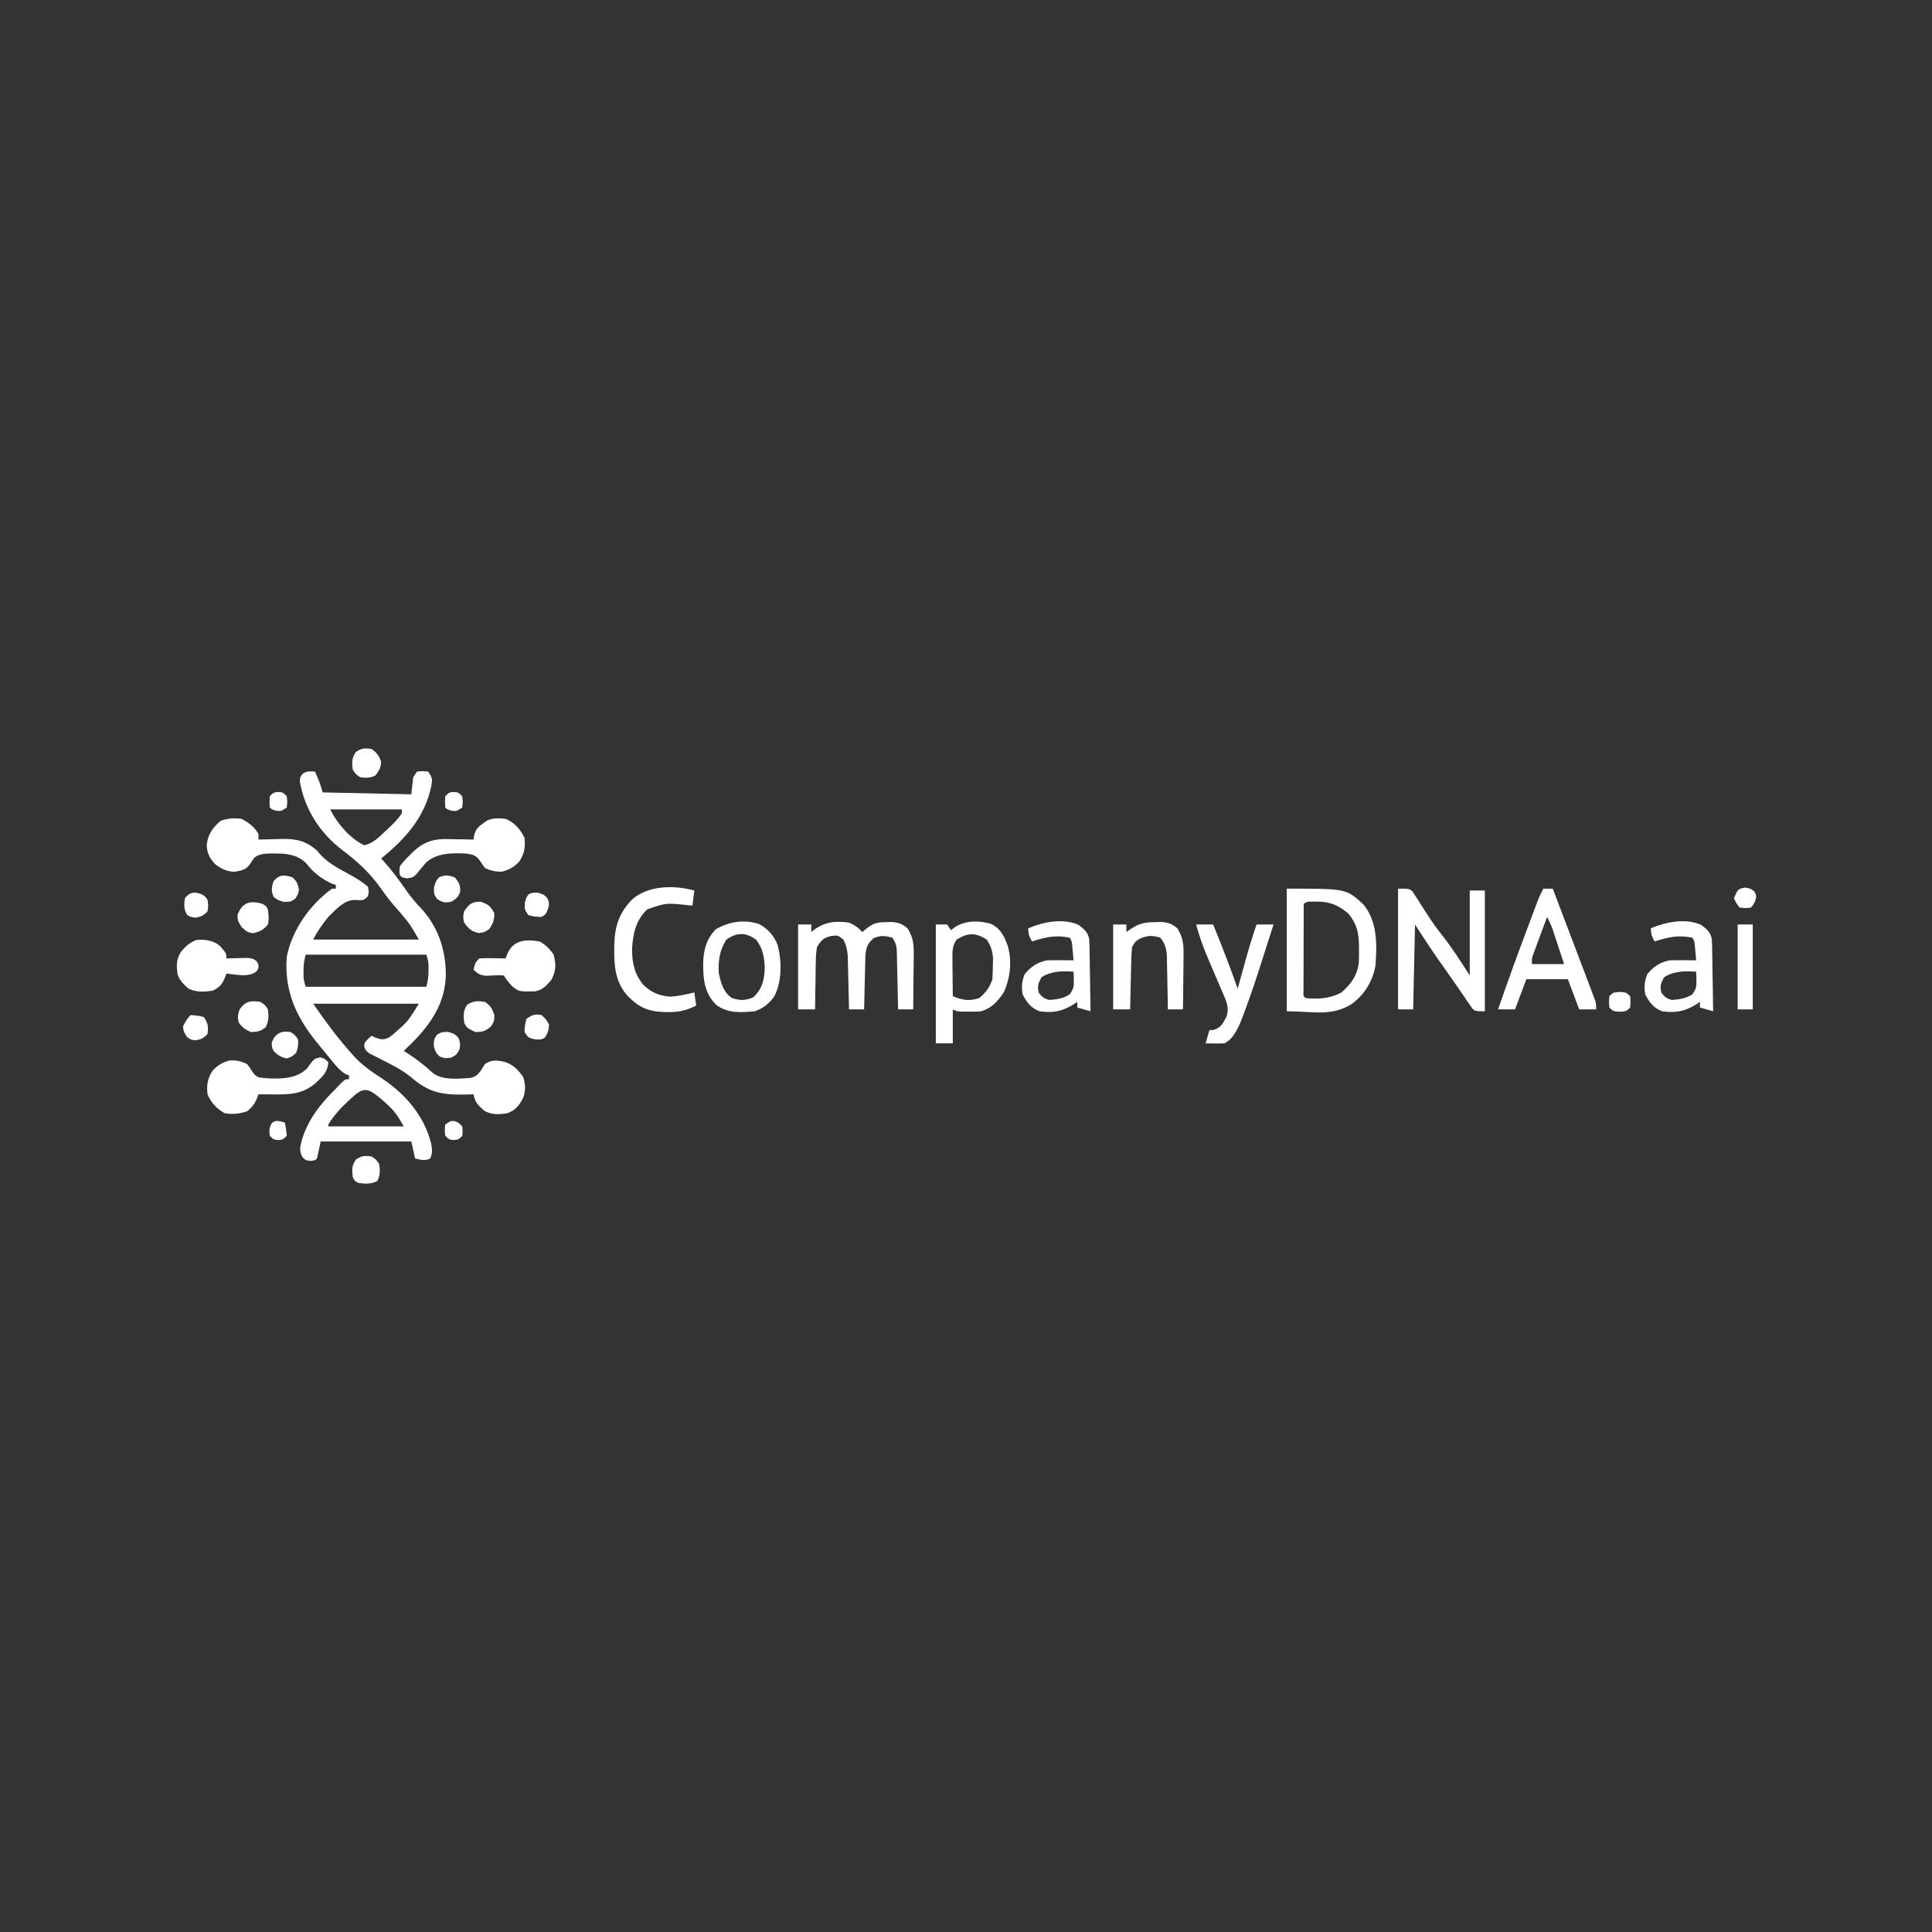 <?xml version="1.0" encoding="UTF-8"?>
<svg version="1.1" xmlns="http://www.w3.org/2000/svg" width="1024" height="1024">
<rect width="100%" height="100%" fill="#333333" stroke="none"/>
<path d="M0 0 C1.654 3.739 3.004 7.017 4 11 C27.265 11.495 27.265 11.495 51 12 C51.33 9.03 51.66 6.06 52 3 C52.66 2.01 53.32 1.02 54 0 C57 -0.375 57 -0.375 60 0 C62.28 3.42 62.218 3.942 61.562 7.812 C58.114 24.149 47.707 35.834 35 46 C35.584 46.623 35.584 46.623 36.18 47.258 C40.636 52.166 44.454 57.367 48.231 62.798 C50.66 66.25 53.167 69.348 56.125 72.375 C65.502 82.478 69.53 95.255 69.273 108.758 C68.514 125.466 58.614 137.142 47 148 C47.557 148.352 48.114 148.704 48.688 149.066 C53.591 152.239 58 155.599 62.273 159.582 C67.261 163.678 75.937 162.774 82.118 162.339 C84.837 161.849 86.067 160.776 87.75 158.625 C88.509 157.422 89.26 156.215 90 155 C93.327 152.752 95.67 152.917 99.5 153.562 C104.669 154.895 107.283 157.547 110.312 161.875 C111.536 165.657 111.706 169.142 110.277 172.902 C108.187 176.906 106.24 179.433 102 181 C97.641 181.726 93.78 181.991 89.832 179.793 C86.551 177.12 84.749 175.252 84 171 C82.877 171.035 81.754 171.07 80.598 171.105 C67.551 171.398 60.509 170.4 50.457 161.613 C45.394 157.527 39.424 154.728 33.641 151.807 C32.798 151.369 31.955 150.931 31.086 150.48 C30.323 150.098 29.561 149.715 28.775 149.321 C27 148 27 148 26.124 145.986 C26 144 26 144 27.938 141.75 C28.618 141.173 29.299 140.595 30 140 C30.742 140.351 31.485 140.701 32.25 141.062 C35.316 142.108 36.049 142.119 39 141 C41.454 139.244 41.454 139.244 43.875 137 C44.697 136.278 45.52 135.556 46.367 134.812 C49.876 131.218 49.876 131.218 55 123 C36.52 123 18.04 123 -1 123 C5.392 132.233 11.603 140.698 19 149 C19.678 149.763 20.356 150.526 21.055 151.312 C25.526 156.062 30.516 159.41 35.977 162.945 C48.27 171.3 57.98 182.67 61.562 197.297 C62.079 200.245 62.332 202.356 60.938 205.062 C58.083 206.443 56.002 205.734 53 205 C52.01 200.545 52.01 200.545 51 196 C35.16 196 19.32 196 3 196 C2.34 198.97 1.68 201.94 1 205 C0 206 0 206 -2.375 206.312 C-5 206 -5 206 -6.691 204.262 C-8.701 200.788 -7.834 198.6 -6.906 194.836 C-3.336 183.662 2.87 176.153 11 168 C11.896 167.06 12.792 166.121 13.715 165.152 C16 163 16 163 18 163 C18 162.34 18 161.68 18 161 C17.169 160.685 17.169 160.685 16.32 160.363 C13.184 158.52 11.147 155.967 8.875 153.188 C8.398 152.61 7.921 152.032 7.429 151.438 C6.436 150.229 5.447 149.017 4.462 147.802 C3.518 146.639 2.568 145.48 1.612 144.327 C-9.861 130.484 -16.484 116.292 -15 98 C-11.981 83.556 -2.87 70.651 9 62 C9.66 62 10.32 62 11 62 C11 61.34 11 60.68 11 60 C10.34 59.794 9.68 59.587 9 59.375 C3.864 57.021 -0.614 53.806 -4.062 49.312 C-7.466 45.251 -12.056 43.915 -17.191 43.461 C-18.648 43.407 -20.105 43.379 -21.562 43.375 C-22.32 43.372 -23.078 43.369 -23.859 43.366 C-27.095 43.469 -29.438 43.603 -32.121 45.5 C-33.518 47.349 -33.518 47.349 -34.695 49.293 C-36.827 52.082 -39.326 52.527 -42.691 53.043 C-46.811 52.966 -49.77 51.479 -53 49 C-55.955 45.75 -57.234 43.268 -57.438 38.938 C-56.786 33.071 -54.385 29.837 -50 26 C-46.274 24.758 -42.87 24.465 -39 25 C-35.127 27.046 -32.217 29.182 -30 33 C-30 33.99 -30 34.98 -30 36 C-29.406 35.979 -28.811 35.958 -28.199 35.937 C-25.466 35.853 -22.734 35.801 -20 35.75 C-19.065 35.716 -18.131 35.683 -17.168 35.648 C-9.822 35.546 -4.468 36.837 1.039 41.859 C1.562 42.483 2.086 43.107 2.625 43.75 C6.03 47.371 9.738 49.806 14.062 52.188 C14.671 52.523 15.279 52.858 15.905 53.203 C16.497 53.528 17.089 53.853 17.699 54.188 C21.457 56.251 24.782 58.165 28 61 C28.562 63.688 28.562 63.688 28 66 C26 68 26 68 23.562 68.125 C22.717 68.084 21.871 68.043 21 68 C15.275 68 10.983 73.223 7 77 C3.939 80.759 1.171 84.658 -1 89 C17.48 89 35.96 89 55 89 C50.366 80.94 50.366 80.94 44.812 74.312 C40.99 70.246 37.771 65.985 34.562 61.438 C28.859 53.449 22.279 47.447 14.438 41.562 C2.433 32.289 -5.36 20.194 -8.102 5.207 C-8 3 -8 3 -6.691 1.211 C-4.404 -0.427 -2.746 -0.223 0 0 Z M8 20 C11.691 27.382 18.429 35.388 26 39 C30.668 38.054 33.766 34.808 37.125 31.625 C37.65 31.143 38.174 30.661 38.715 30.164 C41.435 27.63 43.993 25.142 46 22 C46 21.34 46 20.68 46 20 C33.46 20 20.92 20 8 20 Z M-5 97 C-5.792 100.168 -6.136 102.327 -6.125 105.5 C-6.128 106.253 -6.13 107.006 -6.133 107.781 C-6.049 110.327 -6.049 110.327 -5 114 C16.12 114 37.24 114 59 114 C59.792 110.832 60.136 108.673 60.125 105.5 C60.128 104.747 60.13 103.994 60.133 103.219 C60.049 100.673 60.049 100.673 59 97 C37.88 97 16.76 97 -5 97 Z M19.25 173 C18.711 173.497 18.172 173.994 17.616 174.505 C13.579 178.297 9.898 182.247 7 187 C7 187.33 7 187.66 7 188 C20.2 188 33.4 188 47 188 C43.807 182.413 42.109 179.761 37.562 175.75 C36.636 174.92 35.709 174.09 34.754 173.234 C27.803 167.595 25.751 166.97 19.25 173 Z " fill="#FFFFFF" transform="translate(167,409)"/>
<path d="M0 0 C31.478 0 31.478 0 40.496 8.223 C48.137 17.253 47.89 29.854 47 41 C45.365 49.443 41.147 56.296 34.133 61.344 C23.275 67.868 13.747 65 0 65 C0 43.55 0 22.1 0 0 Z M9 8 C8.975 14.96 8.957 21.92 8.945 28.88 C8.94 31.25 8.933 33.62 8.925 35.99 C8.912 39.388 8.907 42.786 8.902 46.184 C8.897 47.25 8.892 48.317 8.887 49.416 C8.887 50.397 8.887 51.378 8.886 52.388 C8.884 53.257 8.882 54.125 8.88 55.02 C8.78 57.001 8.78 57.001 10 58 C16.584 58.679 23.143 58.264 29 55 C34.078 50.61 37.492 45.901 38.201 39.056 C38.304 36.908 38.329 34.776 38.312 32.625 C38.308 31.871 38.303 31.116 38.298 30.339 C38.151 23.414 37.247 18.661 32.625 13.188 C27.168 8.64 22.935 6.854 15.875 6.875 C15.006 6.872 14.137 6.87 13.242 6.867 C10.963 6.855 10.963 6.855 9 8 Z " fill="#FFFFFF" transform="translate(682,471)"/>
<path d="M0 0 C6 0 6 0 7.716 1.538 C8.165 2.251 8.615 2.964 9.078 3.699 C9.852 4.885 9.852 4.885 10.642 6.095 C11.172 6.951 11.703 7.806 12.25 8.688 C13.393 10.447 14.539 12.205 15.688 13.961 C16.248 14.826 16.809 15.69 17.387 16.581 C19.115 19.172 20.939 21.643 22.875 24.081 C28.571 31.256 32.927 38.109 38 46 C38 31.15 38 16.3 38 1 C40.64 1 43.28 1 46 1 C46 22.12 46 43.24 46 65 C41 65 41 65 39.429 63.617 C38.766 62.649 38.766 62.649 38.09 61.66 C37.581 60.935 37.072 60.21 36.547 59.463 C36.016 58.671 35.485 57.879 34.938 57.062 C34.375 56.253 33.813 55.443 33.234 54.609 C32.061 52.918 30.894 51.223 29.733 49.523 C28.091 47.132 26.419 44.765 24.73 42.406 C19.242 34.73 14.078 26.98 9 19 C8.67 33.85 8.34 48.7 8 64 C5.36 64 2.72 64 0 64 C0 42.88 0 21.76 0 0 Z M7 15 C8 17 8 17 8 17 Z " fill="#FFFFFF" transform="translate(741,471)"/>
<path d="M0 0 C2.962 1.219 4.847 2.632 7 5 C7.784 4.361 8.568 3.721 9.375 3.062 C13.138 0.106 15.068 -0.18 19.812 -0.25 C20.85 -0.276 21.888 -0.302 22.957 -0.328 C26.514 0.055 28.22 0.753 31 3 C34.159 8.003 34.407 11.965 34.293 17.68 C34.289 18.492 34.284 19.305 34.28 20.143 C34.263 22.72 34.226 25.297 34.188 27.875 C34.172 29.63 34.159 31.385 34.146 33.141 C34.114 37.427 34.062 41.714 34 46 C31.36 46 28.72 46 26 46 C25.97 44.433 25.97 44.433 25.94 42.835 C25.864 38.96 25.775 35.086 25.683 31.211 C25.644 29.534 25.609 27.857 25.578 26.18 C25.532 23.769 25.474 21.359 25.414 18.949 C25.403 18.199 25.391 17.449 25.379 16.676 C25.273 12.939 25.124 11.186 23 8 C19.149 6.983 16.894 6.623 13.188 8.188 C9.817 10.98 9.093 13.014 8.681 17.392 C8.64 18.724 8.609 20.057 8.586 21.391 C8.567 22.095 8.547 22.8 8.527 23.526 C8.468 25.767 8.421 28.008 8.375 30.25 C8.337 31.773 8.298 33.297 8.258 34.82 C8.162 38.547 8.078 42.273 8 46 C5.36 46 2.72 46 0 46 C-0.02 45.057 -0.04 44.114 -0.06 43.142 C-0.138 39.629 -0.225 36.116 -0.317 32.603 C-0.356 31.085 -0.39 29.567 -0.422 28.049 C-0.468 25.862 -0.526 23.675 -0.586 21.488 C-0.617 20.174 -0.649 18.859 -0.681 17.505 C-0.983 14.185 -1.427 11.921 -3 9 C-5.876 6.671 -5.876 6.671 -9.438 7.062 C-13.789 8.208 -14.655 9.224 -17 13 C-17.41 15.7 -17.605 18.01 -17.609 20.707 C-17.626 21.432 -17.642 22.158 -17.659 22.905 C-17.708 25.208 -17.729 27.51 -17.75 29.812 C-17.778 31.38 -17.808 32.947 -17.84 34.514 C-17.914 38.342 -17.963 42.171 -18 46 C-20.97 46 -23.94 46 -27 46 C-27 31.15 -27 16.3 -27 1 C-24.69 1 -22.38 1 -20 1 C-20 2.32 -20 3.64 -20 5 C-19.562 4.639 -19.123 4.278 -18.672 3.906 C-12.713 -0.454 -7.256 -0.985 0 0 Z " fill="#FFFFFF" transform="translate(450,489)"/>
<path d="M0 0 C5.025 2.426 6.98 6.391 8.812 11.375 C11.344 19.393 10.316 28.827 6.812 36.375 C3.558 41.18 0.493 44.701 -5.188 46.375 C-8.449 46.605 -8.449 46.605 -11.875 46.562 C-13.582 46.553 -13.582 46.553 -15.324 46.543 C-18.188 46.375 -18.188 46.375 -20.188 45.375 C-20.188 51.315 -20.188 57.255 -20.188 63.375 C-23.157 63.375 -26.128 63.375 -29.188 63.375 C-29.188 42.585 -29.188 21.795 -29.188 0.375 C-27.207 0.375 -25.227 0.375 -23.188 0.375 C-22.527 1.365 -21.867 2.355 -21.188 3.375 C-19.826 2.385 -19.826 2.385 -18.438 1.375 C-12.816 -1.824 -6.135 -1.753 0 0 Z M-18.188 8.375 C-20.422 11.685 -20.421 14.526 -20.383 18.453 C-20.376 19.613 -20.37 20.773 -20.363 21.969 C-20.347 23.175 -20.33 24.382 -20.312 25.625 C-20.303 26.847 -20.294 28.069 -20.285 29.328 C-20.262 32.344 -20.229 35.359 -20.188 38.375 C-15.155 40.478 -11.458 41.144 -6.188 39.375 C-2.73 36.564 -0.593 33.59 0.812 29.375 C0.96 26.941 1.034 24.501 1.062 22.062 C1.088 20.767 1.114 19.471 1.141 18.137 C0.79 14.122 -0.044 11.763 -2.188 8.375 C-8.165 4.559 -12.173 4.714 -18.188 8.375 Z " fill="#FFFFFF" transform="translate(525.188,489.625)"/>
<path d="M0 0 C1.65 0 3.3 0 5 0 C8.005 7.899 11.004 15.801 13.996 23.705 C15.386 27.375 16.778 31.044 18.173 34.712 C19.52 38.25 20.861 41.791 22.2 45.332 C22.712 46.684 23.225 48.035 23.74 49.386 C24.461 51.275 25.175 53.168 25.889 55.06 C26.297 56.137 26.706 57.214 27.127 58.323 C28 61 28 61 28 64 C25.03 64 22.06 64 19 64 C17.02 58.72 15.04 53.44 13 48 C5.74 48 -1.52 48 -9 48 C-10.98 53.28 -12.96 58.56 -15 64 C-17.97 64 -20.94 64 -24 64 C-19.557 51.143 -14.963 38.353 -10.173 25.621 C-9.167 22.947 -8.167 20.27 -7.166 17.594 C-6.521 15.875 -5.876 14.156 -5.23 12.438 C-4.935 11.646 -4.639 10.854 -4.334 10.039 C-4.056 9.303 -3.779 8.567 -3.493 7.809 C-3.252 7.167 -3.011 6.526 -2.763 5.865 C-1.94 3.853 -0.994 1.932 0 0 Z M2 15 C0.066 20.09 -1.824 25.196 -3.688 30.312 C-4.124 31.505 -4.561 32.697 -5.012 33.926 C-6.153 36.938 -6.153 36.938 -6 40 C-0.39 40 5.22 40 11 40 C9.879 36.582 8.753 33.166 7.625 29.75 C7.308 28.782 6.991 27.814 6.664 26.816 C6.355 25.882 6.045 24.947 5.727 23.984 C5.444 23.126 5.161 22.267 4.87 21.382 C4.056 19.152 3.108 17.097 2 15 Z " fill="#FFFFFF" transform="translate(818,471)"/>
<path d="M0 0 C-0.33 2.64 -0.66 5.28 -1 8 C-2.062 7.893 -3.124 7.786 -4.219 7.676 C-14.985 6.548 -14.985 6.548 -25 10 C-31.046 15.883 -32.512 22.807 -33 30.934 C-33 38.233 -31.762 44.285 -27 50 C-22.655 54.116 -18.647 55.8 -12.688 56.25 C-8.313 55.953 -4.24 55.077 0 54 C0.495 57.465 0.495 57.465 1 61 C-4.047 63.471 -8.209 64.526 -13.875 64.438 C-14.578 64.428 -15.28 64.418 -16.004 64.408 C-24.53 64.117 -29.483 61.896 -35.375 55.812 C-41.616 48.89 -42.541 40.541 -42.438 31.562 C-42.429 30.637 -42.421 29.711 -42.412 28.757 C-42.169 18.959 -39.861 11.843 -32.945 4.695 C-24.37 -2.778 -10.678 -2.961 0 0 Z " fill="#FFFFFF" transform="translate(368,472)"/>
<path d="M0 0 C4.736 2.537 7.804 5.995 9.82 10.922 C12.156 19.458 12.313 30.652 8.016 38.543 C5.241 42.311 2.235 44.778 -2.262 46.277 C-9.646 46.934 -16.567 47.471 -22.711 42.84 C-28.892 36.613 -29.553 29.544 -29.581 21.141 C-29.445 13.92 -27.92 8.003 -22.824 2.777 C-15.881 -1.287 -7.807 -2.495 0 0 Z M-17.262 8.277 C-20.892 14.036 -21.71 19.552 -21.262 26.277 C-20.093 31.355 -18.816 36.323 -14.262 39.277 C-9.95 40.681 -7.135 40.657 -2.949 38.84 C1.768 34.342 2.885 29.631 3.051 23.215 C2.84 17.497 2.086 13.048 -1.449 8.402 C-6.885 4.295 -11.738 4.386 -17.262 8.277 Z " fill="#FFFFFF" transform="translate(402.262,489.723)"/>
<path d="M0 0 C4.703 2.031 7.718 5.436 10 10 C10.47 14.79 10.041 18.298 7.387 22.414 C4.752 25.428 1.879 27.056 -2 28 C-5.345 28.057 -8.015 27.527 -11 26 C-12.305 24.293 -12.305 24.293 -13.5 22.375 C-15.801 19.261 -16.928 19.011 -20.867 18.402 C-28.194 18.087 -36.203 17.928 -42 23 C-43.837 25.074 -45.586 27.202 -47.328 29.355 C-49 31 -49 31 -52.375 31.562 C-55 31 -55 31 -56 30 C-56.379 27.789 -56.379 27.789 -56 25 C-54.364 22.887 -52.85 21.195 -50.938 19.375 C-50.472 18.898 -50.006 18.421 -49.525 17.93 C-44.493 13 -39.706 10.875 -32.723 10.707 C-30.836 10.727 -28.949 10.762 -27.062 10.812 C-26.092 10.826 -25.122 10.84 -24.123 10.854 C-21.748 10.889 -19.374 10.938 -17 11 C-16.896 10.232 -16.791 9.463 -16.684 8.672 C-15.625 4.535 -13.388 3.489 -10 1 C-6.804 -0.598 -3.477 -0.368 0 0 Z " fill="#FFFFFF" transform="translate(268,434)"/>
<path d="M0 0 C2.25 0.562 2.25 0.562 4.25 2.562 C3.924 7.901 1.077 10.252 -2.625 13.762 C-9.335 19.448 -16.199 19.716 -24.562 19.625 C-25.745 19.618 -25.745 19.618 -26.951 19.611 C-28.884 19.6 -30.817 19.582 -32.75 19.562 C-33.04 20.341 -33.33 21.12 -33.629 21.922 C-34.898 24.911 -36.287 26.472 -38.75 28.562 C-42.848 29.929 -46.474 30.321 -50.75 29.562 C-54.966 27.125 -57.879 24.069 -59.75 19.562 C-60.293 14.77 -59.793 11.268 -57.137 7.148 C-54.502 4.135 -51.629 2.507 -47.75 1.562 C-44.405 1.506 -41.735 2.036 -38.75 3.562 C-37.445 5.27 -37.445 5.27 -36.25 7.188 C-34.931 9.187 -34.931 9.187 -32.75 10.562 C-29.811 10.986 -27.251 11.199 -24.312 11.188 C-23.584 11.186 -22.856 11.184 -22.105 11.182 C-16.364 10.968 -11.14 9.957 -6.93 5.738 C-6.499 5.123 -6.069 4.509 -5.625 3.875 C-3.062 0.626 -3.062 0.626 0 0 Z " fill="#FFFFFF" transform="translate(169.75,560.438)"/>
<path d="M0 0 C2.869 2.217 4.946 3.884 5.533 7.63 C5.678 10.046 5.728 12.447 5.746 14.867 C5.764 15.749 5.782 16.632 5.8 17.54 C5.855 20.352 5.888 23.164 5.922 25.977 C5.955 27.885 5.99 29.794 6.025 31.703 C6.11 36.377 6.177 41.052 6.234 45.727 C3.924 45.067 1.614 44.407 -0.766 43.727 C-0.766 42.737 -0.766 41.747 -0.766 40.727 C-1.549 41.268 -1.549 41.268 -2.348 41.82 C-8.506 45.703 -13.535 46.764 -20.766 45.727 C-25.376 43.961 -27.543 41.09 -29.766 36.727 C-30.445 32.879 -30.133 29.625 -28.641 25.977 C-25.434 22.129 -21.71 19.589 -16.766 18.727 C-14.35 18.658 -11.932 18.642 -9.516 18.664 C-7.621 18.678 -7.621 18.678 -5.688 18.691 C-4.723 18.703 -3.759 18.715 -2.766 18.727 C-2.907 17.101 -3.054 15.476 -3.203 13.852 C-3.284 12.947 -3.366 12.042 -3.449 11.109 C-3.636 8.715 -3.636 8.715 -4.766 6.727 C-12.147 5.179 -17.674 6.38 -24.766 8.727 C-26.226 6.079 -26.766 4.832 -26.766 1.727 C-18.729 -1.657 -8.222 -3.786 0 0 Z M-19.766 27.727 C-21.502 30.865 -22.107 32.499 -21.141 35.977 C-19.42 38.167 -18.454 38.927 -15.766 39.727 C-11.727 39.438 -8.176 39 -4.766 36.727 C-2.63 33.523 -2.534 32.707 -2.641 29.039 C-2.668 27.827 -2.668 27.827 -2.695 26.59 C-2.719 25.975 -2.742 25.36 -2.766 24.727 C-8.752 24.352 -14.582 24.334 -19.766 27.727 Z " fill="#FFFFFF" transform="translate(901.766,490.273)"/>
<path d="M0 0 C2.869 2.217 4.946 3.884 5.533 7.63 C5.678 10.046 5.728 12.447 5.746 14.867 C5.764 15.749 5.782 16.632 5.8 17.54 C5.855 20.352 5.888 23.164 5.922 25.977 C5.955 27.885 5.99 29.794 6.025 31.703 C6.11 36.377 6.177 41.052 6.234 45.727 C3.924 45.067 1.614 44.407 -0.766 43.727 C-0.766 42.737 -0.766 41.747 -0.766 40.727 C-1.549 41.268 -1.549 41.268 -2.348 41.82 C-8.506 45.703 -13.535 46.764 -20.766 45.727 C-25.376 43.961 -27.543 41.09 -29.766 36.727 C-30.445 32.879 -30.133 29.625 -28.641 25.977 C-25.434 22.129 -21.71 19.589 -16.766 18.727 C-14.35 18.658 -11.932 18.642 -9.516 18.664 C-7.621 18.678 -7.621 18.678 -5.688 18.691 C-4.723 18.703 -3.759 18.715 -2.766 18.727 C-2.907 17.101 -3.054 15.476 -3.203 13.852 C-3.284 12.947 -3.366 12.042 -3.449 11.109 C-3.636 8.715 -3.636 8.715 -4.766 6.727 C-12.147 5.179 -17.674 6.38 -24.766 8.727 C-26.226 6.079 -26.766 4.832 -26.766 1.727 C-18.729 -1.657 -8.222 -3.786 0 0 Z M-19.766 27.727 C-21.502 30.865 -22.107 32.499 -21.141 35.977 C-19.42 38.167 -18.454 38.927 -15.766 39.727 C-11.727 39.438 -8.176 39 -4.766 36.727 C-2.63 33.523 -2.534 32.707 -2.641 29.039 C-2.668 27.827 -2.668 27.827 -2.695 26.59 C-2.719 25.975 -2.742 25.36 -2.766 24.727 C-8.752 24.352 -14.582 24.334 -19.766 27.727 Z " fill="#FFFFFF" transform="translate(571.766,490.273)"/>
<path d="M0 0 C1.121 -0.026 2.243 -0.052 3.398 -0.078 C7.064 0.295 8.78 0.923 11.625 3.25 C14.782 8.255 15.032 12.214 14.918 17.93 C14.914 18.742 14.909 19.555 14.905 20.393 C14.888 22.97 14.851 25.547 14.812 28.125 C14.797 29.88 14.784 31.635 14.771 33.391 C14.739 37.677 14.687 41.964 14.625 46.25 C11.985 46.25 9.345 46.25 6.625 46.25 C6.61 45.277 6.596 44.303 6.581 43.3 C6.523 39.675 6.445 36.05 6.363 32.426 C6.329 30.859 6.301 29.293 6.279 27.726 C6.245 25.469 6.193 23.214 6.137 20.957 C6.13 20.261 6.124 19.565 6.117 18.848 C5.988 14.525 5.359 11.646 2.625 8.25 C-1.489 7.008 -3.656 6.979 -7.688 8.5 C-10.582 10.133 -10.582 10.133 -12.375 13.25 C-12.615 15.786 -12.748 18.222 -12.789 20.762 C-12.808 21.49 -12.828 22.218 -12.848 22.968 C-12.907 25.291 -12.954 27.614 -13 29.938 C-13.038 31.514 -13.077 33.09 -13.117 34.666 C-13.213 38.527 -13.297 42.388 -13.375 46.25 C-16.345 46.25 -19.315 46.25 -22.375 46.25 C-22.375 31.4 -22.375 16.55 -22.375 1.25 C-20.065 1.25 -17.755 1.25 -15.375 1.25 C-15.375 2.57 -15.375 3.89 -15.375 5.25 C-14.447 4.611 -13.519 3.971 -12.562 3.312 C-8.168 0.469 -5.149 0.071 0 0 Z " fill="#FFFFFF" transform="translate(612.375,488.75)"/>
<path d="M0 0 C2.97 0 5.94 0 9 0 C13.565 11.26 18.016 22.521 22 34 C22.196 33.29 22.393 32.58 22.595 31.848 C23.498 28.585 24.405 25.324 25.312 22.062 C25.776 20.387 25.776 20.387 26.248 18.678 C28.001 12.386 29.872 6.175 32 0 C34.97 0 37.94 0 41 0 C39.426 4.942 37.845 9.882 36.258 14.819 C35.721 16.49 35.187 18.162 34.655 19.834 C31.771 28.892 28.776 37.897 25.41 46.789 C25.143 47.513 24.876 48.237 24.601 48.983 C22.644 54.037 20.053 60.474 15 63 C13.293 63.07 11.583 63.084 9.875 63.062 C8.965 63.053 8.055 63.044 7.117 63.035 C6.419 63.024 5.72 63.012 5 63 C5.66 60.69 6.32 58.38 7 56 C7.742 55.959 8.485 55.917 9.25 55.875 C13.179 54.625 14.083 52.56 16 49 C17.688 44.224 16.081 40.837 14.141 36.426 C13.836 35.702 13.531 34.978 13.216 34.232 C12.24 31.92 11.246 29.616 10.25 27.312 C8.956 24.291 7.671 21.266 6.391 18.238 C6.085 17.516 5.779 16.795 5.463 16.051 C3.259 10.785 1.475 5.521 0 0 Z " fill="#FFFFFF" transform="translate(634,490)"/>
<path d="M0 0 C3.236 1.618 5.193 3.936 7.375 6.812 C8.846 11.962 8.707 15.661 6.25 20.312 C3.549 23.539 1.644 25.702 -2.586 26.469 C-11.044 26.564 -11.044 26.564 -14.562 23.688 C-17 21 -17 21 -19 18 C-22.056 17.786 -24.998 18.007 -28.055 18.188 C-31.377 17.976 -32.598 17.228 -35 15 C-34.427 12.133 -34.139 11.139 -32 9 C-28.742 8.805 -28.742 8.805 -24.875 8.875 C-22.953 8.902 -22.953 8.902 -20.992 8.93 C-19.511 8.964 -19.511 8.964 -18 9 C-17.71 8.223 -17.42 7.445 -17.121 6.645 C-13.924 -0.896 -7.302 -1.253 0 0 Z " fill="#FFFFFF" transform="translate(286,499)"/>
<path d="M0 0 C3.375 3.922 3.375 3.922 3.375 6.598 C4.351 6.563 5.327 6.528 6.332 6.492 C7.604 6.465 8.877 6.438 10.188 6.41 C11.452 6.375 12.717 6.341 14.02 6.305 C17.375 6.598 17.375 6.598 19.324 7.98 C20.375 9.598 20.375 9.598 20.375 11.66 C19.375 13.598 19.375 13.598 17.176 14.742 C14.008 15.71 11.836 15.617 8.562 15.223 C7.099 15.056 7.099 15.056 5.605 14.887 C4.869 14.791 4.133 14.696 3.375 14.598 C2.94 15.764 2.94 15.764 2.496 16.953 C0.979 20.533 -0.196 21.708 -3.625 23.598 C-8.06 24.328 -12.493 24.664 -16.602 22.609 C-19.378 20.4 -21.649 18.014 -22.625 14.598 C-23.091 9.781 -23.147 7.586 -20.875 3.285 C-18.229 0.125 -16.26 -1.812 -12.375 -3.215 C-7.845 -3.524 -3.538 -3.053 0 0 Z " fill="#FFFFFF" transform="translate(116.625,501.402)"/>
<path d="M0 0 C2.64 0 5.28 0 8 0 C8 14.85 8 29.7 8 45 C5.36 45 2.72 45 0 45 C0 30.15 0 15.3 0 0 Z " fill="#FFFFFF" transform="translate(921,490)"/>
<path d="M0 0 C1.938 1.062 1.938 1.062 3 3 C3.393 6.093 3.63 8.046 3 11 C0.465 13.982 -1.187 14.831 -5 15.625 C-8 15 -8 15 -10.938 12.375 C-13 9 -13 9 -13.125 5.875 C-10.541 -0.729 -6.576 -1.827 0 0 Z " fill="#FFFFFF" transform="translate(139,479)"/>
<path d="M0 0 C2.995 2.049 3.833 3.51 5 6.938 C5 10 5 10 3.438 12.812 C0.487 15.461 -1.05 16 -5 16 C-9.565 13.87 -9.565 13.87 -11 11 C-11.355 7.164 -11.547 4.854 -9.438 1.562 C-6.058 -0.604 -3.94 -0.563 0 0 Z " fill="#FFFFFF" transform="translate(257,531)"/>
<path d="M0 0 C2.438 1.562 2.438 1.562 4 4 C4.457 7.66 4.461 10.026 2.875 13.375 C0.251 15.649 -1.548 15.931 -5 16 C-7.898 14.749 -9.51 13.668 -11.375 11.125 C-12.205 8.302 -11.972 6.776 -11 4 C-7.917 -0.388 -5.199 -0.743 0 0 Z " fill="#FFFFFF" transform="translate(138,531)"/>
<path d="M0 0 C4.074 1.333 5.426 2.354 7.438 6.125 C7.438 9.756 6.849 11.545 4.75 14.5 C2.438 16.125 2.438 16.125 -0.5 16.688 C-4.648 15.926 -6.076 14.488 -8.562 11.125 C-9.188 8.125 -9.188 8.125 -8.562 5.125 C-5.896 1.327 -4.695 0.165 0 0 Z " fill="#FFFFFF" transform="translate(254.562,477.875)"/>
<path d="M0 0 C2.654 1.936 3.761 3.379 4.938 6.438 C5.019 9.791 3.988 11.349 2 14 C-0.841 15.42 -2.855 15.315 -6 15 C-8.375 13.438 -8.375 13.438 -10 11 C-10.568 7.025 -10.623 4.935 -8.375 1.562 C-5.283 -0.472 -3.636 -0.606 0 0 Z " fill="#FFFFFF" transform="translate(197,397)"/>
<path d="M0 0 C2.375 1.562 2.375 1.562 4 4 C4.422 7.437 4.609 9.821 3 12.938 C-0.24 14.659 -3.42 14.53 -7 14 C-9 12.938 -9 12.938 -10 11 C-10.5 7.069 -10.6 4.899 -8.375 1.562 C-5.283 -0.472 -3.636 -0.606 0 0 Z " fill="#FFFFFF" transform="translate(197,613)"/>
<path d="M0 0 C2.276 2.124 2.902 3.441 3.438 6.5 C3 9 3 9 1.438 11.375 C-1 13 -1 13 -4.562 13 C-8 12 -8 12 -10 10.312 C-11.389 7.1 -11.055 5.306 -10 2 C-6.895 -1.565 -4.359 -1.391 0 0 Z " fill="#FFFFFF" transform="translate(155,465)"/>
<path d="M0 0 C2.284 2.652 3.021 4.116 2.938 7.625 C1.775 10.571 0.793 11.526 -2 13 C-5.314 13.58 -6.551 13.295 -9.375 11.438 C-11 9 -11 9 -11 5.438 C-10 2 -10 2 -8.312 0 C-5.07 -1.402 -3.324 -1.131 0 0 Z " fill="#FFFFFF" transform="translate(241,465)"/>
<path d="M0 0 C2.375 1.562 2.375 1.562 4 4 C4.062 7.562 4.062 7.562 3 11 C0.75 13.062 0.75 13.062 -2 14 C-5.095 13.337 -6.608 12.379 -8.875 10.188 C-10 8 -10 8 -9.938 5.438 C-8.132 0.744 -4.908 -0.859 0 0 Z " fill="#FFFFFF" transform="translate(154,547)"/>
<path d="M0 0 C3.438 1.062 3.438 1.062 5.5 3.25 C6.438 6.062 6.438 6.062 6 9.25 C4.438 12.062 4.438 12.062 1.625 13.625 C-1.562 14.062 -1.562 14.062 -4.375 13.125 C-6.562 11.062 -6.562 11.062 -7.625 7.625 C-7.562 4.062 -7.562 4.062 -6.062 1.562 C-3.562 0.062 -3.562 0.062 0 0 Z " fill="#FFFFFF" transform="translate(237.562,546.938)"/>
<path d="M0 0 C2.375 2.188 2.375 2.188 4 5 C3.931 7.878 3.344 9.427 1.875 11.875 C0 13 0 13 -3.562 12.875 C-7 12 -7 12 -9 9 C-8.812 5.438 -8.812 5.438 -8 2 C-4.758 -0.161 -3.763 -0.642 0 0 Z " fill="#FFFFFF" transform="translate(287,538)"/>
<path d="M0 0 C3.438 0.25 3.438 0.25 7 1 C9.314 4.47 9.51 5.918 9 10 C6.883 12.352 5.56 12.918 2.438 13.375 C0 13 0 13 -1.75 11.75 C-3.22 9.692 -3.851 8.54 -4 6 C-2.852 3.756 -1.79 1.79 0 0 Z " fill="#FFFFFF" transform="translate(101,538)"/>
<path d="M0 0 C3 0.875 3 0.875 4.938 2.625 C6 4.875 6 4.875 5.875 7.438 C4.451 11.404 4.451 11.404 2 12.875 C-1.562 12.75 -1.562 12.75 -5 11.875 C-7 8.875 -7 8.875 -6.812 5.312 C-5.765 0.883 -4.59 -0.191 0 0 Z " fill="#FFFFFF" transform="translate(285,473.125)"/>
<path d="M0 0 C1.812 1.188 1.812 1.188 3 3 C3.438 6 3.438 6 3 9 C0.883 11.352 -0.44 11.918 -3.562 12.375 C-6 12 -6 12 -7.812 10.938 C-9.69 7.874 -9.437 5.498 -9 2 C-6.181 -1.341 -4.011 -1.44 0 0 Z " fill="#FFFFFF" transform="translate(107,474)"/>
<path d="M0 0 C3.5 0.25 3.5 0.25 5.5 2.25 C5.75 5.25 5.75 5.25 5.5 8.25 C3.5 10.25 3.5 10.25 0 10.5 C-3.5 10.25 -3.5 10.25 -5.5 8.25 C-5.75 5.25 -5.75 5.25 -5.5 2.25 C-3.5 0.25 -3.5 0.25 0 0 Z " fill="#FFFFFF" transform="translate(858.5,525.75)"/>
<path d="M0 0 C3 0.562 3 0.562 5 2.25 C6 4.562 6 4.562 5.25 7.25 C4 9.562 4 9.562 3 10.562 C0.125 10.938 0.125 10.938 -3 10.562 C-4.875 8.062 -4.875 8.062 -6 5.562 C-3.819 0.716 -3.819 0.716 0 0 Z " fill="#FFFFFF" transform="translate(925,470.438)"/>
<path d="M0 0 C2.5 0.25 2.5 0.25 4.5 2.25 C4.812 5.25 4.812 5.25 4.5 8.25 C1.5 10.25 1.5 10.25 -1.125 9.938 C-3.5 9.25 -3.5 9.25 -4.5 8.25 C-4.688 5.312 -4.688 5.312 -4.5 2.25 C-2.5 0.25 -2.5 0.25 0 0 Z " fill="#FFFFFF" transform="translate(240.5,419.75)"/>
<path d="M0 0 C2.5 0.25 2.5 0.25 4.5 2.25 C4.812 5.25 4.812 5.25 4.5 8.25 C1.5 10.25 1.5 10.25 -1.125 9.938 C-3.5 9.25 -3.5 9.25 -4.5 8.25 C-4.688 5.312 -4.688 5.312 -4.5 2.25 C-2.5 0.25 -2.5 0.25 0 0 Z " fill="#FFFFFF" transform="translate(147.5,419.75)"/>
<path d="M0 0 C1.938 0.75 1.938 0.75 3.938 2.75 C4.188 5.25 4.188 5.25 3.938 7.75 C1.938 9.75 1.938 9.75 -0.562 10 C-3.062 9.75 -3.062 9.75 -5.062 7.75 C-5.375 4.75 -5.375 4.75 -5.062 1.75 C-2.062 -0.25 -2.062 -0.25 0 0 Z " fill="#FFFFFF" transform="translate(241.062,594.25)"/>
<path d="M0 0 C1.145 0.34 1.145 0.34 2.312 0.688 C2.938 4.062 2.938 4.062 3.312 7.688 C1.312 9.688 1.312 9.688 -1.188 9.938 C-3.688 9.688 -3.688 9.688 -5.688 7.688 C-6.055 4.817 -6.063 3.28 -4.5 0.812 C-2.688 -0.312 -2.688 -0.312 0 0 Z " fill="#FFFFFF" transform="translate(148.688,594.312)"/>
</svg>
